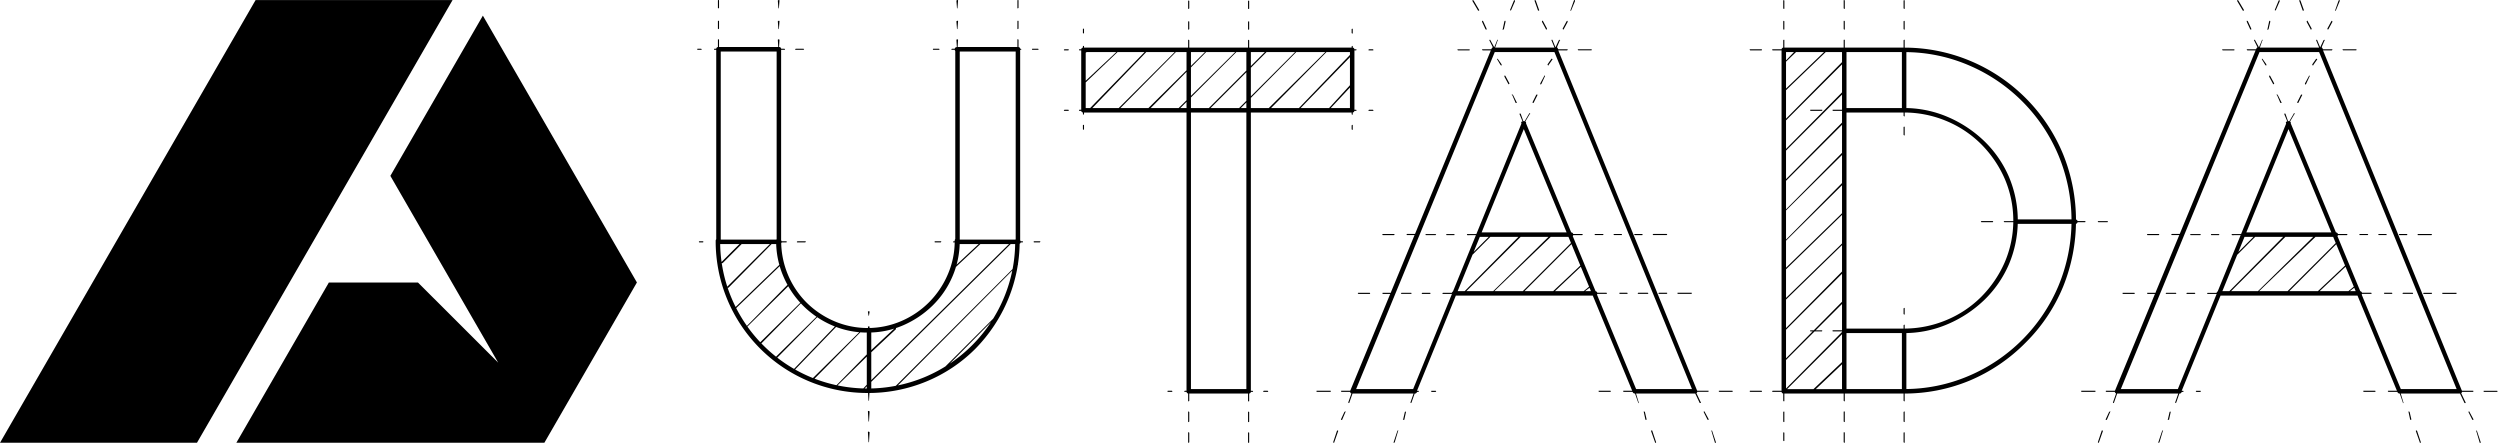 <svg id="Layer_1" data-name="Layer 1" xmlns="http://www.w3.org/2000/svg" viewBox="0 0 2422 429"><title>logo-long</title><polygon points="247.63 0.05 0 428.95 190.83 428.95 438.46 0.05 247.63 0.05"/><polygon points="617 273.58 467.8 15.15 378.18 170.38 480.72 347.99 482.65 351.34 404.94 273.72 318.59 273.72 228.97 428.95 527.38 428.95 617 273.72 616.92 273.72 617 273.58"/><path d="M679.25,48.27H676a.54.54,0,1,1,0-1.08h3.25l.54.54A.48.48,0,0,1,679.25,48.27Zm1.63,186.57h-3.26a.54.54,0,0,1,0-1.08h3.26a.54.54,0,0,1,0,1.08ZM692.26,48.27a.54.54,0,1,1,0-1.08h3.8l.54.54-.54.54ZM840.59,380.73A147,147,0,0,1,693.35,233.21a2.17,2.17,0,1,1,4.34,0,140.5,140.5,0,0,0,11.14,55.86,143.06,143.06,0,0,0,76.34,76.2,143.72,143.72,0,0,0,110.85,0,143,143,0,0,0,76.33-76.2,140.51,140.51,0,0,0,11.15-55.86,2.17,2.17,0,0,1,4.35,0,146.47,146.47,0,0,1-11.14,56.68,151,151,0,0,1-31.78,48,145.06,145.06,0,0,1-47.55,31.73A147.15,147.15,0,0,1,840.59,380.73ZM693.89,234.84a.54.54,0,0,1,0-1.08h3.8a.48.48,0,0,1,.54.54l-.54.54Zm2.19,1.63a1.92,1.92,0,0,1-2.19-2.17V47.73a2.19,2.19,0,0,1,4.37,0V234.3A1.92,1.92,0,0,1,696.07,236.47ZM754.62,49.9H696.07a1.92,1.92,0,0,1-2.19-2.17,1.93,1.93,0,0,1,2.19-2.17h58.54a1.93,1.93,0,0,1,2.19,2.17A1.92,1.92,0,0,1,754.62,49.9Zm.54,186.57H696.62a2.17,2.17,0,1,1,0-4.34h58.53a2.17,2.17,0,1,1,0,4.34ZM695.52,7.59V.54a.54.54,0,1,1,1.08,0V7.59l-.54.54A.48.48,0,0,1,695.52,7.59Zm0,0V.54a.54.54,0,1,1,1.08,0V7.59l-.54.54A.48.48,0,0,1,695.52,7.59Zm0,20.07V20.61a.54.54,0,1,1,1.08,0v7.05l-.54.54A.48.48,0,0,1,695.52,27.66Zm0,0V20.61a.54.54,0,1,1,1.08,0v7.05l-.54.54A.48.48,0,0,1,695.52,27.66Zm0,20.07V38.51a.48.48,0,0,1,.54-.54l.54.54v9.22l-.54.54A.48.48,0,0,1,695.52,47.73Zm0,0V38.51a.48.48,0,0,1,.54-.54l.54.54v9.22l-.54.54A.48.48,0,0,1,695.52,47.73Zm4,207.18H699v-1.08l20.07-20.07h1.08v1.08L700.08,254.9Zm5.67,23.86h-.54v-1.08l43.93-43.93h.54a.68.68,0,0,1,0,1.08l-43.39,43.93Zm7.12,20.07a.67.67,0,0,1,0-1.08l45.56-43.93h.54a.68.68,0,0,1,0,1.08l-45.56,43.93Zm11.39,18.44a.48.48,0,0,1-.54-.54c-.36-.36-.36-.54,0-.54l41.76-42.3H766V275l-42.31,41.76Zm12.47,16.27h-.54v-1.08L778,290.7c0-.36.09-.54.27-.54s.27.19.27.54v.54l-41.76,42.3Zm14.65,14.64h-.54V347.1l42.3-41.76c0-.36.09-.54.27-.54s.27.19.27.54v.54l-41.76,42.3Zm89.76-26A84.86,84.86,0,0,1,806,315.11a91.21,91.21,0,0,1-28-19,89.85,89.85,0,0,1-19-28.2,86.17,86.17,0,0,1-7.07-34.71c0-1.44.81-2.17,2.44-2.17s2.44.73,2.44,2.17a84.43,84.43,0,0,0,24.32,59.66A86.57,86.57,0,0,0,807.88,311a82.29,82.29,0,0,0,65.42,0,85.51,85.51,0,0,0,44.86-45,81,81,0,0,0,6.76-32.81c0-1.44.81-2.17,2.44-2.17s2.44.73,2.44,2.17a86.15,86.15,0,0,1-7.08,34.71,87.68,87.68,0,0,1-19.31,28.2,94.63,94.63,0,0,1-28.29,19A84.85,84.85,0,0,1,840.59,322.16Zm-86-85.69a1.92,1.92,0,0,1-2.17-2.17V47.73a2.17,2.17,0,1,1,4.34,0V234.3A1.92,1.92,0,0,1,754.63,236.47ZM754.36,8.14c-.19,0-.27-.18-.27-.54L753.55.54l.81-.54c.54,0,.81.19.81.54l-.54,7.05C754.63,8,754.54,8.14,754.36,8.14Zm0,20.07c-.19,0-.27-.18-.27-.54l-.54-7.05.81-.54c.54,0,.81.19.81.54l-.54,7.05C754.63,28,754.54,28.2,754.36,28.2Zm0,20.07c-.19,0-.27-.18-.27-.54l-.54-9.22.81-.54.81.54-.54,9.22C754.63,48.09,754.54,48.27,754.36,48.27Zm5.68,0h-5.42a.48.48,0,0,1-.54-.54l.54-.54H760l.54.54A.48.48,0,0,1,760,48.27Zm1.63,186.57h-5.42a.48.48,0,0,1-.54-.54l.54-.54h5.42a.54.54,0,1,1,0,1.08Zm7.6,124.2h-.54c-.73,0-.73-.36,0-1.09l41.76-43.39c0-.72.36-.72,1.08,0v.54ZM770.9,48.27a.48.48,0,0,1-.54-.54l.54-.54h7.59l.54.54-.54.54Zm1.63,186.57a.48.48,0,0,1-.54-.54l.54-.54h7.59a.48.48,0,0,1,.54.54l-.54.54Zm14.65,133.42h-.54v-1.08L834.36,320c0-.36.09-.54.27-.54s.27.19.27.54c.36,0,.54.09.54.27s-.19.27-.54.27l-47.18,47.73Zm21.69,7.59v-.54c-.36,0-.54-.09-.54-.27s.18-.27.54-.27l32.54-33.08h1.08v1.09l-33.08,32.54A.48.48,0,0,1,808.87,375.85Zm26,3.25h-.54c-.36,0-.54-.08-.54-.27s.18-.27.54-.27l7-7.59L980.25,233.75h.54v1.08L842.49,371.51Zm7.05,1.63a1.92,1.92,0,0,1-2.17-2.17v-56.4a2.17,2.17,0,1,1,4.34,0v56.4A1.92,1.92,0,0,1,842,380.73Zm-.27-74.84c-.19,0-.27-.18-.27-.54l-.54-3.25c0-.36.27-.54.81-.54s.81.19.81.54l-.54,3.25C842,305.71,841.86,305.89,841.68,305.89Zm0,16.81-.27-.54-.54-5.42c0-.36.27-.54.81-.54s.81.19.81.54l-.54,5.42C842,322.52,841.86,322.7,841.68,322.7Zm0,65.62c-.19,0-.27-.19-.27-.54l-.54-9.22c0-.36.27-.54.81-.54l.81.54-.54,9.22C842,388.14,841.86,388.32,841.68,388.32Zm0,20.07c-.19,0-.27-.19-.27-.54l-.54-9.22c0-.36.27-.54.81-.54l.81.54-.54,9.22C842,408.2,841.86,408.39,841.68,408.39Zm0,20.07c-.19,0-.27-.19-.27-.54l-.54-9.22c0-.36.27-.54.81-.54l.81.54-.54,9.22C842,428.27,841.86,428.46,841.68,428.46Zm.27-85.69h-.54v-1.09l25.49-23.86H868v1.08l-25.49,23.86Zm23.86,34.71h-.54v-1.08L985.67,256c0-.36.09-.54.27-.54s.27.19.27.54v.54ZM904.32,48.27a.54.54,0,1,1,0-1.08h5.42l.54.54-.54.54Zm1.63,186.57a.54.54,0,1,1,0-1.08h5.42a.48.48,0,0,1,.54.54l-.54.54Zm1.63,129.62H907v-.54l64-64c0-.36.08-.54.27-.54s.27.19.27.54c.36,0,.54.09.54.27s-.19.27-.54.27l-63.45,64ZM927.64,48.27h-5.42a.48.48,0,0,1-.54-.54l.54-.54h5.42l.54.54A.48.48,0,0,1,927.64,48.27Zm1.63,186.57h-5.42a.48.48,0,0,1-.54-.54l.54-.54h5.42a.54.54,0,1,1,0,1.08ZM926,258.7h-.54c-.73-.72-.73-1.08,0-1.08L951,233.75h.54a.68.68,0,0,1,0,1.08ZM986.2,49.9H927.12a1.92,1.92,0,0,1-2.19-2.17c0-1.44.9-2.17,2.71-2.17h58.57a1.92,1.92,0,0,1,2.17,2.17A1.92,1.92,0,0,1,986.2,49.9ZM927.64,236.47a1.92,1.92,0,0,1-2.17-2.17V47.73a2.17,2.17,0,1,1,4.34,0V234.3A1.92,1.92,0,0,1,927.64,236.47Zm59.12,0H928.18a2.17,2.17,0,0,1,0-4.34h58.57a2.17,2.17,0,0,1,0,4.34ZM927.37,8.14c-.19,0-.27-.18-.27-.54L926.56.54l.81-.54c.54,0,.81.19.81.54l-.54,7.05C927.64,8,927.55,8.14,927.37,8.14Zm0,20.07c-.19,0-.27-.18-.27-.54l-.54-7.05.81-.54c.54,0,.81.19.81.54l-.54,7.05C927.64,28,927.55,28.2,927.37,28.2Zm0,20.07c-.19,0-.27-.18-.27-.54l-.54-9.22.81-.54.81.54-.54,9.22C927.64,48.09,927.55,48.27,927.37,48.27Zm58.84,188.2A1.92,1.92,0,0,1,984,234.3V47.73a2.17,2.17,0,1,1,4.34,0V234.3A1.92,1.92,0,0,1,986.22,236.47Zm2.71-188.2h-3.25a.54.54,0,1,1,0-1.08h3.25l.54.54A.48.48,0,0,1,988.93,48.27ZM985.67,7.59V.54a.54.54,0,1,1,1.08,0V7.59l-.54.54A.48.48,0,0,1,985.67,7.59Zm0,20.07V20.61a.54.54,0,1,1,1.08,0v7.05l-.54.54A.48.48,0,0,1,985.67,27.66Zm0,20.07V38.51a.48.48,0,0,1,.54-.54l.54.54v9.22l-.54.54A.48.48,0,0,1,985.67,47.73Zm4.88,187.11H987.3a.54.54,0,1,1,0-1.08h3.25a.54.54,0,0,1,0,1.08Zm9.76-186.57a.54.54,0,0,1,0-1.08h5.42l.54.54-.54.54Zm1.63,186.57a.54.54,0,1,1,0-1.08h5.42a.48.48,0,0,1,.54.54l-.54.54Z"/><path d="M1031.22,48.81a.48.48,0,0,1-.54-.54l.54-.54h3.8l.54.54-.54.54Zm0,58.57a.48.48,0,0,1-.54-.54l.54-.54h3.8l.54.54-.54.54Zm14.64-58.57a.54.54,0,0,1,0-1.08h3.8l.54.54-.54.54Zm0,58.57a.54.54,0,0,1,0-1.08h3.8l.54.54-.54.54ZM1310,109H1049.66a1.92,1.92,0,0,1-2.17-2.17V48.27a1.92,1.92,0,0,1,2.17-2.17H1310a1.92,1.92,0,0,1,2.17,2.17v58.57A1.92,1.92,0,0,1,1310,109ZM1049.66,32.54l-.54-.54V28.2a.48.48,0,0,1,.54-.54l.54.54V32Zm-.54,15.73V45a.48.48,0,0,1,.54-.54.48.48,0,0,1,.54.54v3.25l-.54.54A.48.48,0,0,1,1049.12,48.27Zm.54,33.63h-.54V80.81l34.71-32.54c0-.36.09-.54.27-.54s.27.19.27.54c.36,0,.54.09.54.27s-.19.27-.54.27Zm0-29.29h-.54V51.52l5.42-3.8a1.6,1.6,0,0,1,1.08.54.48.48,0,0,1-.54.54Zm0,58.57-.54-.54v-3.8a.48.48,0,0,1,.54-.54l.54.54v3.8Zm0,14.64-.54-.54v-3.8a.48.48,0,0,1,.54-.54.48.48,0,0,1,.54.54v3.8Zm2.17-21.15h256V50.44h-256Zm3.26,2.71h-.54V106.3l56.4-58a.68.68,0,0,1,1.08,0v.54l-56.4,58.57Zm27.12,0a.67.67,0,0,1,0-1.08l58-58c0-.36.08-.54.27-.54s.27.19.27.54c.36,0,.54.09.54.27s-.19.27-.54.27l-58,58.57Zm29.29,0h-.54V106.3l58.57-58c0-.36.09-.54.27-.54s.27.19.27.54c.36,0,.54.09.54.27s-.19.27-.54.27l-58,58.57Zm20.07-58.57a.54.54,0,1,1,0-1.08h3.8l.54.54-.54.54Zm0,330.83a.54.54,0,1,1,0-1.09h3.8l.54.54-.54.54Zm9.22-272.26h-.54V106.3l58.57-58c0-.36.09-.54.27-.54s.27.19.27.54v.54Zm7.05-58.57a.48.48,0,0,1-.54-.54l.54-.54h3.8l.54.54-.54.54Zm0,330.83a.48.48,0,0,1-.54-.54l.54-.54h3.8l.54.54-.54.54Zm61.83,1.63h-58a1.92,1.92,0,0,1-2.17-2.17V48.27a1.92,1.92,0,0,1,2.17-2.17h58a1.92,1.92,0,0,1,2.17,2.17V379.1A1.92,1.92,0,0,1,1209.66,381.27ZM1151.08,8.14V1.08a.54.54,0,1,1,1.08,0V8.14l-.54.54A.48.48,0,0,1,1151.08,8.14Zm0,20.07V21.15a.54.54,0,1,1,1.08,0V28.2l-.54.54A.48.48,0,0,1,1151.08,28.2Zm0,20.07V39a.48.48,0,0,1,.54-.54l.54.54v9.22l-.54.54A.48.48,0,0,1,1151.08,48.27Zm0,340.05V379.1a.48.48,0,0,1,.54-.54l.54.54v9.22l-.54.54A.48.48,0,0,1,1151.08,388.32Zm0,20.07v-9.22a.48.48,0,0,1,.54-.54l.54.54v9.22l-.54.54A.48.48,0,0,1,1151.08,408.39Zm0,20.07v-9.22a.48.48,0,0,1,.54-.54l.54.54v9.22l-.54.54A.48.48,0,0,1,1151.08,428.46Zm2.71-51.52h53.69V50.44H1153.8Zm15.73-269.55a.67.67,0,0,1,0-1.08l58-58a.68.68,0,0,1,1.08,0v.54l-58.57,58.57Zm29.29,0a.67.67,0,0,1,0-1.08l58-58c0-.36.09-.54.27-.54s.27.19.27.54c.36,0,.54.09.54.27s-.19.27-.54.27l-58,58.57Zm10.85-98.71a.48.48,0,0,1-.54-.54V1.08l.54-.54a.48.48,0,0,1,.54.54V8.14A.48.48,0,0,1,1209.66,8.68Zm0,20.07a.48.48,0,0,1-.54-.54V21.15l.54-.54a.48.48,0,0,1,.54.54V28.2A.48.48,0,0,1,1209.66,28.74Zm0,20.07a.48.48,0,0,1-.54-.54V39l.54-.54.54.54v9.22A.48.48,0,0,1,1209.66,48.81Zm3.8,0h-3.8a.48.48,0,0,1-.54-.54l.54-.54h3.8l.54.54A.48.48,0,0,1,1213.45,48.81Zm-3.8,340.05a.48.48,0,0,1-.54-.54V379.1l.54-.54.54.54v9.22A.48.48,0,0,1,1209.66,388.87Zm3.8-9.22h-3.8a.48.48,0,0,1-.54-.54l.54-.54h3.8l.54.54A.48.48,0,0,1,1213.45,379.65Zm-3.8,29.29a.48.48,0,0,1-.54-.54v-9.22l.54-.54.54.54v9.22A.48.48,0,0,1,1209.66,408.93Zm0,20.07a.48.48,0,0,1-.54-.54v-9.22l.54-.54.54.54v9.22A.48.48,0,0,1,1209.66,429ZM1228.1,48.81h-3.8a.48.48,0,0,1-.54-.54l.54-.54h3.8l.54.54A.48.48,0,0,1,1228.1,48.81Zm0,330.83h-3.8a.48.48,0,0,1-.54-.54l.54-.54h3.8l.54.54A.48.48,0,0,1,1228.1,379.65Zm0-272.26h-.54V106.3l58.57-58c0-.36.09-.54.27-.54s.27.19.27.54c.36,0,.54.09.54.27s-.19.27-.54.27l-58,58.57Zm29.29,0h-.54V106.3l52.61-54.78h1.08v1.08Zm28.74,0a.67.67,0,0,1,0-1.08l23.32-25.49h1.08V81.9l-23.86,25.49ZM1310,32.54l-.54-.54V28.2l.54-.54.54.54V32A.48.48,0,0,1,1310,32.54Zm0,16.27a.48.48,0,0,1-.54-.54V45l.54-.54a.48.48,0,0,1,.54.54v3.25A.48.48,0,0,1,1310,48.81Zm0,0a.48.48,0,0,1-.54-.54l.54-.54h3.8l.54.54-.54.54Zm0,58.57a.48.48,0,0,1-.54-.54l.54-.54h3.8l.54.54-.54.54Zm0,3.8-.54-.54v-3.8l.54-.54.54.54v3.8A.48.48,0,0,1,1310,111.18Zm0,14.64-.54-.54v-3.8l.54-.54a.48.48,0,0,1,.54.54v3.8A.48.48,0,0,1,1310,125.83Zm20.07-77h-3.8a.48.48,0,0,1-.54-.54l.54-.54h3.8l.54.54A.48.48,0,0,1,1330.06,48.81Zm0,58.57h-3.8a.48.48,0,0,1-.54-.54l.54-.54h3.8l.54.54A.48.48,0,0,1,1330.06,107.39Z"/><path d="M1288.84,379.65h-13l-.54-.54a.48.48,0,0,1,.54-.54h13a.48.48,0,0,1,.54.54ZM1292.1,429l-.54-.54,3.8-11.39h.54a.48.48,0,0,1,.54.54l-3.8,10.85A.48.48,0,0,1,1292.1,429Zm18.44-49.35h-10.85l-.54-.54a.48.48,0,0,1,.54-.54h10.85a.48.48,0,0,1,.54.54Zm-10.85,27.12h-.54v-.54l3.26-7.05a1.53,1.53,0,0,1,1.08-.54c.36.36.36.54,0,.54l-3.26,7.59Zm7-16.27-.54-.54L1310,379.1l.54-.54.54.54-3.8,10.85A.48.48,0,0,1,1306.74,390.49Zm3.8-9.22h-1.08a2.14,2.14,0,0,1-1.08-3.25L1445,47.19q1.08-2.16,2.71-1.09c1.44.73,1.81,1.63,1.08,2.71L1312.7,379.65C1312,380.73,1311.26,381.27,1310.54,381.27Zm60.2,0h-60.2a2.17,2.17,0,0,1,0-4.34h60.2a2.17,2.17,0,0,1,0,4.34Zm-43.93-96.54H1316l-.54-.54a.48.48,0,0,1,.54-.54h10.85a.54.54,0,1,1,0,1.08Zm13-56.95a.54.54,0,1,1,0-1.09h10.85l.54.54-.54.54Zm7,56.95h-7l-.54-.54a.48.48,0,0,1,.54-.54h7a.54.54,0,1,1,0,1.08ZM1350.13,429v-.54l3.8-11.39h.54c.36,0,.36.18,0,.54l-3.25,10.85-.54.54Zm16.81-144.27h-9.22l-.54-.54.54-.54h9.22a.54.54,0,1,1,0,1.08Zm-7,122h-.54c-.36,0-.36-.19,0-.54l1.63-7.05.54-.54.54.54-1.63,7.59Zm3.25-179a.48.48,0,0,1-.54-.54l.54-.54h7.59l.54.54-.54.54ZM1366.4,390l3.8-10.85a.48.48,0,0,1,.54-.54l.54.54L1367.48,390l-.54.54Zm4.34-8.68h-1.08a2.14,2.14,0,0,1-1.08-3.25l105.76-259.24c.72-1.44,1.63-1.81,2.71-1.08q2.16,0,1.08,2.71L1372.36,379.65A1.44,1.44,0,0,1,1370.74,381.27Zm3.25-1.63h-3.25l-.54-.54a.48.48,0,0,1,.54-.54H1374a.54.54,0,1,1,0,1.09Zm11.39-94.91h-7.59l-.54-.54.54-.54h7.59a.48.48,0,0,1,.54.54Zm-3.8-56.95a.54.54,0,0,1,0-1.09h9.22l.54.54-.54.54Zm9.22,151.86H1387l-.54-.54a.48.48,0,0,1,.54-.54h3.8a.48.48,0,0,1,.54.54Zm17.9-94.91h-10.85l-.54-.54.54-.54h10.85a.54.54,0,0,1,0,1.08Zm0-56.95h-7.05a.54.54,0,0,1,0-1.09h7.05l.54.54A.48.48,0,0,1,1408.7,227.79Zm136.67,58.57H1408.7a2.17,2.17,0,1,1,0-4.34h136.67a2.17,2.17,0,0,1,0,4.34Zm-122-237.55H1412.5l-.54-.54a.48.48,0,0,1,.54-.54h10.85a.54.54,0,0,1,0,1.08Zm-6,235.38v-.54l56.4-56.95h1.09v1.09l-56.4,56.4-.54.54Zm4.34-56.4a.54.54,0,0,1,0-1.09h10.85l.54.54-.54.54Zm1.63,22.24a.48.48,0,0,0-.54-.54v-.54L1445,226.7h.54a.69.69,0,0,1,0,1.09l-21.69,21.69Zm9.22-239.72H1432l-5.42-9.22V0a1.6,1.6,0,0,1,1.08.54l5.42,9.22A.48.48,0,0,1,1432.56,10.31Zm89.49,219.11h-89.49a2.17,2.17,0,0,1,0-4.34h89.49a2.17,2.17,0,0,1,0,4.34ZM1439.62,28.74l-.54-.54-3.25-7.05V20.07a1.6,1.6,0,0,1,1.08.54l3.25,7.05v1.08Zm7.59,20.07h-10.85l-.54-.54a.48.48,0,0,1,.54-.54h10.85a.48.48,0,0,1,.54.54Zm0-2.17h-.54l-3.8-7.59a.54.54,0,1,1,1.08,0l3.8,7A.48.48,0,0,1,1447.21,46.64ZM1445,284.73v-.54c-.36,0-.54-.08-.54-.27s.18-.27.54-.27l58-56.95h1.08v1.09l-58.57,56.4A.48.48,0,0,1,1445,284.73Zm62.37-234.3h-60.2a1.92,1.92,0,0,1-2.17-2.17,1.92,1.92,0,0,1,2.17-2.17h60.2a1.92,1.92,0,0,1,2.17,2.17A1.92,1.92,0,0,1,1507.41,50.44Zm-60.74-1.63v-.54l3.8-9.22a.48.48,0,0,1,.54-.54c.36.36.36.54,0,.54l-3.26,9.22-.54.54Zm7.59,14.64-.54-.54-3.26-5.42v-.54h.54l3.8,5.42v1.08Zm2.17-34.71h-.54c-.36-.36-.36-.54,0-.54l1.63-7.59.54-.54c.36,0,.54.36.54,1.08L1457,28.2Zm5.42,53.15-.54-.54-3.8-7.05V73.22c.72,0,1.09.19,1.09.54l3.8,7.05a.48.48,0,0,1-.54.54Zm1.08-72.13,3.8-9.22.54-.54a1.6,1.6,0,0,1,.54,1.08L1464,9.76l-.54.54Zm6,90h-.54l-3.26-7.59c-.36,0-.54-.09-.54-.27s.18-.27.54-.27h.54l3.8,7.59v.54Zm7.05,20.07-3.8-9.22v-.54h1.08l3.25,9.22v.54Zm107.93,261.41a2.12,2.12,0,0,1-2.17-1.63L1474.33,120.4c-1.08-1.8-.73-2.71,1.08-2.71,1.08-.72,2-.36,2.71,1.08L1585.51,378a2.15,2.15,0,0,1-1.08,3.25Zm-110.1-97.08v-.54l49.35-49.35h1.08v.54l-49.35,49.35-.54.54Zm2.71-164.33H1476c-.36-.36-.36-.54,0-.54l5.42-9.22c0-.36.09-.54.27-.54s.27.19.27.54c.36,0,.54.09.54.27s-.19.27-.54.27Zm8.68-20.07-.54-.54,3.8-7.59h1.08v.54l-3.8,7.59Zm5.42-89.49h-.54l-3.25-9.22V0a1.6,1.6,0,0,1,1.08.54l3.26,9.22v.54Zm2.17,71.59a.48.48,0,0,1-.54-.54v-.54l3.8-7.05a.48.48,0,0,1,.54-.54.68.68,0,0,1,0,1.08l-3.25,7.05Zm5.42-53.15a.48.48,0,0,1-.54-.54l-3.8-7.05a1.57,1.57,0,0,1,.54-1.08.48.48,0,0,1,.54.54l3.8,7.05A1.57,1.57,0,0,1,1498.19,28.74Zm1.63,34.71a1.54,1.54,0,0,1-.54-1.08l3.8-5.42h.54l.54.54-3.8,5.42A.48.48,0,0,1,1499.82,63.45Zm7.59-14.64a.48.48,0,0,1-.54-.54l-3.8-9.22a.54.54,0,1,1,1.08,0l3.8,9.22A.48.48,0,0,1,1507.41,48.81Zm-3.8,235.92a.48.48,0,0,1-.54-.54v-.54L1532.36,256h.54a.69.69,0,0,1,0,1.09l-28.74,27.12Zm138.3,96.54a1.44,1.44,0,0,1-1.63-1.63l-135-330.83c-.73-1.08-.36-2,1.08-2.71Q1509,45,1509,47.19l135,330.83a2.15,2.15,0,0,1-1.08,3.25ZM1507.41,46.64h-.54V46.1l3.25-7a1.58,1.58,0,0,1,1.09-.54c.36.36.36.54,0,.54L1508,46.64Zm10.85,2.17h-10.85l-.54-.54a.48.48,0,0,1,.54-.54h10.85a.48.48,0,0,1,.54.54Zm-4.34-21.15,3.8-7.05.54-.54a1.6,1.6,0,0,1,.54,1.08L1515,28.2l-.54.54A1.54,1.54,0,0,1,1513.92,27.66Zm8.14-17.35h-.54c-.36-.36-.36-.54,0-.54l3.26-9.22a1.57,1.57,0,0,1,1.08-.54V1.08Zm0,217.48a.54.54,0,1,1,0-1.09h10.85l.54.54-.54.54Zm19.52-179H1529.1l-.54-.54a.48.48,0,0,1,.54-.54h12.47a.54.54,0,1,1,0,1.08Zm-8.68,235.92a.48.48,0,0,1-.54-.54v-.54l9.22-7.59a.48.48,0,0,1,.54.54c.36,0,.54.09.54.27s-.19.27-.54.27l-9.22,7Zm12.47-56.95a.48.48,0,0,1-.54-.54l.54-.54H1553l.54.54-.54.54Zm10.85,56.95h-10.85l-.54-.54.54-.54h10.85a.54.54,0,0,1,0,1.08Zm3.79,94.91h-10.85l-.54-.54a.48.48,0,0,1,.54-.54H1560a.54.54,0,1,1,0,1.09Zm10.85-151.86h-7.05a.54.54,0,0,1,0-1.09h7.05l.54.54A.48.48,0,0,1,1570.86,227.79Zm5.42,56.95h-7l-.54-.54a.48.48,0,0,1,.54-.54h7a.54.54,0,1,1,0,1.08Zm7.59,94.91H1573l-.54-.54a.48.48,0,0,1,.54-.54h10.85a.48.48,0,0,1,.54.54Zm58,1.63h-58a2.17,2.17,0,0,1,0-4.34h58a2.17,2.17,0,0,1,0,4.34Zm-51-153.48h-7.05a.54.54,0,0,1,0-1.09h7.05l.54.54A.48.48,0,0,1,1590.93,227.79Zm-3.8,162.7V390l-3.8-10.85v-.54c.72,0,1.08.19,1.08.54l3.25,10.85v.54Zm9.22-105.76h-9.22l-.54-.54.54-.54h9.22a.54.54,0,1,1,0,1.08Zm-1.63,122h-.54l-1.63-7.59v-.54a1.57,1.57,0,0,1,1.09.54l1.63,7.05A.48.48,0,0,1,1594.73,406.76Zm9.22,22.24a.48.48,0,0,1-.54-.54l-3.8-10.85a.48.48,0,0,1,.54-.54h.54l3.8,11.39A.48.48,0,0,1,1603.95,429Zm-2.17-201.21a.48.48,0,0,1-.54-.54l.54-.54h13l.54.54-.54.54Zm13,56.95h-7.59l-.54-.54.54-.54h7.59a.48.48,0,0,1,.54.54Zm23.86,0h-13l-.54-.54a.48.48,0,0,1,.54-.54h13a.48.48,0,0,1,.54.54Zm8.68,105.76h-.54l-5.42-11.39a.48.48,0,0,1,.54-.54h.54l5.42,11.39v.54Zm7.59-10.85h-13l-.54-.54.54-.54h13a.48.48,0,0,1,.54.54Zm0,27.12h-.54l-3.8-7.59a.54.54,0,1,1,1.08,0l3.8,7.05A.48.48,0,0,1,1654.93,406.76Zm7,22.24a.48.48,0,0,1-.54-.54l-3.25-10.85v-.54h.54l3.79,11.39V429Zm16.27-49.35h-12.47l-.54-.54a.48.48,0,0,1,.54-.54h12.47a.54.54,0,0,1,0,1.09Z"/><path d="M1706.45,48.81H1695.6l-.54-.54a.48.48,0,0,1,.54-.54h10.85a.54.54,0,0,1,0,1.08Zm0,330.83H1695.6l-.54-.54a.48.48,0,0,1,.54-.54h10.85a.54.54,0,0,1,0,1.09Zm20.06-330.83h-9.22l-.54-.54.54-.54h9.22a.54.54,0,1,1,0,1.08Zm1.63,330.83h-10.85l-.54-.54.54-.54h10.85a.54.54,0,1,1,0,1.09Zm58.57,1.63h-58.57a1.92,1.92,0,0,1-2.17-2.17V48.27a1.92,1.92,0,0,1,2.17-2.17h58.57a1.92,1.92,0,0,1,2.17,2.17V379.1A1.92,1.92,0,0,1,1786.71,381.27ZM1728.14,8.68l-.54-.54V.54l.54-.54.54.54V8.14A.48.48,0,0,1,1728.14,8.68Zm0,20.07-.54-.54V20.61l.54-.54.54.54V28.2A.48.48,0,0,1,1728.14,28.74Zm0,20.07-.54-.54V39l.54-.54a.49.49,0,0,1,.54.54v9.22A.48.48,0,0,1,1728.14,48.81Zm0,12.47c-.36,0-.54-.09-.54-.27s.18-.27.54-.27l12.47-13h1.08v1.08l-13,12.47Zm0,144.81v-.54c-.36,0-.54-.09-.54-.27s.18-.27.54-.27l58-58.57h1.08v1.08l-58.57,58A.48.48,0,0,1,1728.14,206.09Zm0,29.29v-.54c-.36,0-.54-.08-.54-.27s.18-.27.54-.27l58-58.57h1.08v1.08l-58.57,58A.48.48,0,0,1,1728.14,235.38Zm0,153.49-.54-.54V379.1l.54-.54a.48.48,0,0,1,.54.54v9.22A.48.48,0,0,1,1728.14,388.87Zm0,20.07-.54-.54v-9.22l.54-.54a.48.48,0,0,1,.54.54v9.22A.48.48,0,0,1,1728.14,408.93Zm0,18.44-.54-.54v-7.59l.54-.54.54.54v7.59A.48.48,0,0,1,1728.14,427.37Zm0-338.43a.68.68,0,0,1,0-1.09l41.76-40.13h.54a.68.68,0,0,1,0,1.08l-41.76,40.13Zm0,29.29a.67.67,0,0,1,0-1.08l58-58.57h1.08v1.09l-58.57,58.57Zm0,29.29a.67.67,0,0,1,0-1.08l58-58.57h1.08v1.09l-58.57,58.57Zm0,29.29a.67.67,0,0,1,0-1.08l58-58.57h1.08v1.08l-58.57,58.57Zm0,85.69a.67.67,0,0,1,0-1.08l58-56.4h1.08v.54l-58.57,56.95Zm0,29.29a.67.67,0,0,1,0-1.08l58-56.4h1.08v.54l-58.57,56.95Zm0,29.29a.67.67,0,0,1,0-1.08l58-58.57h1.08v1.08l-58.57,58.57Zm0,29.29a.67.67,0,0,1,0-1.08l58-58.57h1.08v1.08l-58.57,58.57Zm0,29.29a.68.68,0,0,1,0-1.09l58-58.57h1.08v1.08l-58.57,58.57Zm2.17-2.71h54.24V50.44h-54.24ZM1745,48.81h-7.59l-.54-.54.54-.54H1745a.48.48,0,0,1,.54.54ZM1765,107.39h-10.85l-.54-.54a.48.48,0,0,1,.54-.54H1765a.48.48,0,0,1,.54.54Zm-10.85,213.69a.54.54,0,0,1,0-1.08H1765l.54.54-.54.54Zm1.63,58.57h-.54v-1.09l30.92-29.29h1.08v1.08l-30.91,29.29ZM1765,48.81h-7.59l-.54-.54.54-.54H1765a.48.48,0,0,1,.54.54Zm21.69,0h-10.85l-.54-.54a.48.48,0,0,1,.54-.54h10.85a.54.54,0,1,1,0,1.08Zm0,58.57h-10.85l-.54-.54a.48.48,0,0,1,.54-.54h10.85a.54.54,0,1,1,0,1.08Zm0,213.69h-10.85a.54.54,0,1,1,0-1.08h10.85l.54.54A.48.48,0,0,1,1786.71,321.07Zm58-270.63h-58a1.91,1.91,0,0,1-2.17-2.17,1.92,1.92,0,0,1,2.17-2.17h58a1.92,1.92,0,0,1,2.17,2.17A1.92,1.92,0,0,1,1844.75,50.44Zm0,58.57h-58a2.17,2.17,0,0,1,0-4.34h58a2.17,2.17,0,0,1,0,4.34Zm0,213.69h-58a2.17,2.17,0,0,1,0-4.34h58a2.17,2.17,0,0,1,0,4.34Zm0,58.57h-58a2.17,2.17,0,0,1,0-4.34h58a2.17,2.17,0,0,1,0,4.34Zm-58-1.63h-1.63l-.54-.54a.48.48,0,0,1,.54-.54h1.63a.54.54,0,1,1,0,1.09Zm0-371-.54-.54V.54a.48.48,0,0,1,.54-.54l.54.54V8.14A.48.48,0,0,1,1786.71,8.68Zm0,20.07-.54-.54V20.61a.48.48,0,0,1,.54-.54l.54.54V28.2A.48.48,0,0,1,1786.71,28.74Zm0,20.07-.54-.54V39a.48.48,0,0,1,.54-.54.49.49,0,0,1,.54.54v9.22A.48.48,0,0,1,1786.71,48.81Zm0,340.05-.54-.54V379.1a.48.48,0,0,1,.54-.54.48.48,0,0,1,.54.54v9.22A.48.48,0,0,1,1786.71,388.87Zm0,20.07-.54-.54v-9.22a.48.48,0,0,1,.54-.54.48.48,0,0,1,.54.54v9.22A.48.48,0,0,1,1786.71,408.93Zm0,0-.54-.54v-9.22a.48.48,0,0,1,.54-.54.48.48,0,0,1,.54.54v9.22A.48.48,0,0,1,1786.71,408.93Zm0,20.07-.54-.54v-9.22a.48.48,0,0,1,.54-.54l.54.54v9.22A.48.48,0,0,1,1786.71,429Zm0-1.63-.54-.54v-7.59a.48.48,0,0,1,.54-.54l.54.54v7.59A.48.48,0,0,1,1786.71,427.37Zm57.49-46.1a2.17,2.17,0,0,1,0-4.34,157.84,157.84,0,0,0,63.18-12.75,163.58,163.58,0,0,0,86.78-87,164.34,164.34,0,0,0,0-126.91,163.57,163.57,0,0,0-86.78-87,158,158,0,0,0-63.18-12.75,1.91,1.91,0,0,1-2.17-2.17,1.92,1.92,0,0,1,2.17-2.17,164.87,164.87,0,0,1,63.73,12.47,167,167,0,0,1,90.84,90.84,171.1,171.1,0,0,1,0,128.27,164.53,164.53,0,0,1-36.34,54.23,167.19,167.19,0,0,1-54.51,36.88A164.71,164.71,0,0,1,1844.2,381.27Zm0-58.57a2.17,2.17,0,0,1,0-4.34,106.12,106.12,0,0,0,41.22-8.14,103.88,103.88,0,0,0,33.9-22.51,109.45,109.45,0,0,0,22.78-33.35,102.63,102.63,0,0,0,0-81.35,109.64,109.64,0,0,0-22.78-33.35,104,104,0,0,0-33.9-22.51A106.1,106.1,0,0,0,1844.2,109a2.17,2.17,0,0,1,0-4.34,106.88,106.88,0,0,1,42.85,8.68,117.58,117.58,0,0,1,35.25,23.32,107.19,107.19,0,0,1,23.86,34.44,108.78,108.78,0,0,1,0,85.15,107.08,107.08,0,0,1-23.86,34.44A117.44,117.44,0,0,1,1887,314,106.75,106.75,0,0,1,1844.2,322.7Zm.54-213.69a1.92,1.92,0,0,1-2.17-2.17V48.27a2.17,2.17,0,1,1,4.34,0v58.57A1.92,1.92,0,0,1,1844.75,109Zm0,272.26a1.92,1.92,0,0,1-2.17-2.17V322.16a2.17,2.17,0,1,1,4.34,0V379.1A1.92,1.92,0,0,1,1844.75,381.27Zm0-372.6-.54-.54V.54l.54-.54.54.54V8.14A.48.48,0,0,1,1844.75,8.68Zm0,20.07-.54-.54V20.61l.54-.54.54.54V28.2A.48.48,0,0,1,1844.75,28.74Zm0,20.07-.54-.54V39l.54-.54a.48.48,0,0,1,.54.54v9.22A.48.48,0,0,1,1844.75,48.81Zm0,64-.54-.54v-5.42l.54-.54a.48.48,0,0,1,.54.54v5.42A.48.48,0,0,1,1844.75,112.81Zm0,18.44-.54-.54v-7.59l.54-.54.54.54v7.59A.48.48,0,0,1,1844.75,131.25Zm0,173.55-.54-.54v-5.42l.54-.54a.48.48,0,0,1,.54.54v5.42A.48.48,0,0,1,1844.75,304.8Zm0,17.9a.48.48,0,0,1-.54-.54v-7.05l.54-.54a.48.48,0,0,1,.54.54v7.05A.48.48,0,0,1,1844.75,322.7Zm0,66.17-.54-.54V379.1l.54-.54a.48.48,0,0,1,.54.54v9.22A.48.48,0,0,1,1844.75,388.87Zm0,20.07-.54-.54v-9.22l.54-.54a.48.48,0,0,1,.54.54v9.22A.48.48,0,0,1,1844.75,408.93Zm0,20.07-.54-.54v-9.22l.54-.54.54.54v9.22A.48.48,0,0,1,1844.75,429Zm85.69-213.69h-10.85l-.54-.54.54-.54h10.85a.54.54,0,1,1,0,1.09Zm22.24,0h-10.85l-.54-.54a.48.48,0,0,1,.54-.54h10.85a.48.48,0,0,1,.54.54Zm58,1.63h-58a2.17,2.17,0,1,1,0-4.34h58a2.17,2.17,0,0,1,0,4.34Zm9.22-1.63h-9.22l-.54-.54.54-.54h9.22a.54.54,0,0,1,0,1.09Zm21.69,0h-8.68l-.54-.54a.48.48,0,0,1,.54-.54h8.68a.54.54,0,1,1,0,1.09Z"/><path d="M2029.69,379.65h-13l-.54-.54a.48.48,0,0,1,.54-.54h13a.48.48,0,0,1,.54.54Zm3.26,49.35-.54-.54,3.8-11.39h.54a.48.48,0,0,1,.54.54l-3.8,10.85A.48.48,0,0,1,2032.94,429Zm18.44-49.35h-10.85l-.54-.54a.48.48,0,0,1,.54-.54h10.85a.48.48,0,0,1,.54.54Zm-10.85,27.12H2040v-.54l3.26-7.05a1.53,1.53,0,0,1,1.08-.54c.36.36.36.54,0,.54l-3.26,7.59Zm7-16.27L2047,390l3.79-10.85.54-.54.54.54-3.8,10.85A.48.48,0,0,1,2047.59,390.49Zm3.8-9.22h-1.08a2.14,2.14,0,0,1-1.08-3.25L2185.89,47.19Q2187,45,2188.6,46.1c1.44.73,1.81,1.63,1.08,2.71L2053.55,379.65C2052.82,380.73,2052.1,381.27,2051.38,381.27Zm60.2,0h-60.2a2.17,2.17,0,0,1,0-4.34h60.2a2.17,2.17,0,0,1,0,4.34Zm-43.93-96.54h-10.85l-.54-.54a.48.48,0,0,1,.54-.54h10.85a.54.54,0,1,1,0,1.08Zm13-56.95a.54.54,0,1,1,0-1.09h10.85l.54.54-.54.54Zm7,56.95h-7l-.54-.54a.48.48,0,0,1,.54-.54h7a.54.54,0,1,1,0,1.08ZM2091,429v-.54l3.8-11.39h.54c.36,0,.36.18,0,.54l-3.25,10.85-.54.54Zm16.81-144.27h-9.22l-.54-.54.54-.54h9.22a.54.54,0,1,1,0,1.08Zm-7,122h-.54c-.36,0-.36-.19,0-.54l1.63-7.05.54-.54.54.54-1.63,7.59Zm3.25-179a.48.48,0,0,1-.54-.54l.54-.54h7.59l.54.54-.54.54ZM2107.25,390l3.8-10.85a.48.48,0,0,1,.54-.54l.54.54L2108.33,390l-.54.54Zm4.34-8.68h-1.08a2.14,2.14,0,0,1-1.08-3.25l105.76-259.24c.72-1.44,1.63-1.81,2.71-1.08q2.16,0,1.08,2.71L2113.21,379.65A1.44,1.44,0,0,1,2111.59,381.27Zm3.25-1.63h-3.25l-.54-.54a.48.48,0,0,1,.54-.54h3.25a.54.54,0,1,1,0,1.09Zm11.39-94.91h-7.59l-.54-.54.54-.54h7.59a.48.48,0,0,1,.54.54Zm-3.8-56.95a.54.54,0,0,1,0-1.09h9.22l.54.54-.54.54Zm9.22,151.86h-3.8l-.54-.54a.48.48,0,0,1,.54-.54h3.8a.48.48,0,0,1,.54.54Zm17.9-94.91H2138.7l-.54-.54.54-.54h10.85a.54.54,0,0,1,0,1.08Zm0-56.95h-7.05a.54.54,0,0,1,0-1.09h7.05l.54.54A.48.48,0,0,1,2149.55,227.79Zm136.67,58.57H2149.55a2.17,2.17,0,1,1,0-4.34h136.67a2.17,2.17,0,0,1,0,4.34Zm-122-237.55h-10.85l-.54-.54a.48.48,0,0,1,.54-.54h10.85a.54.54,0,0,1,0,1.08Zm-6,235.38v-.54l56.4-56.95h1.09v1.09l-56.4,56.4-.54.54Zm4.34-56.4a.54.54,0,0,1,0-1.09h10.85l.54.54-.54.54Zm1.63,22.24a.48.48,0,0,0-.54-.54v-.54l22.24-22.24h.54a.69.69,0,0,1,0,1.09l-21.69,21.69Zm9.22-239.72h-.54l-5.42-9.22V0a1.6,1.6,0,0,1,1.08.54L2174,9.76A.48.48,0,0,1,2173.41,10.31Zm89.49,219.11h-89.49a2.17,2.17,0,0,1,0-4.34h89.49a2.17,2.17,0,0,1,0,4.34ZM2180.46,28.74l-.54-.54-3.25-7.05V20.07a1.6,1.6,0,0,1,1.08.54l3.25,7.05v1.08Zm7.59,20.07h-10.85l-.54-.54a.48.48,0,0,1,.54-.54h10.85a.48.48,0,0,1,.54.54Zm0-2.17h-.54l-3.8-7.59a.54.54,0,1,1,1.08,0l3.8,7A.48.48,0,0,1,2188.06,46.64Zm-2.17,238.09v-.54c-.36,0-.54-.08-.54-.27s.18-.27.54-.27l58-56.95H2245v1.09l-58.57,56.4A.48.48,0,0,1,2185.89,284.73Zm62.37-234.3h-60.2a1.92,1.92,0,0,1-2.17-2.17,1.92,1.92,0,0,1,2.17-2.17h60.2a1.92,1.92,0,0,1,2.17,2.17A1.92,1.92,0,0,1,2248.26,50.44Zm-60.74-1.63v-.54l3.8-9.22a.48.48,0,0,1,.54-.54c.36.36.36.54,0,.54l-3.26,9.22-.54.54Zm7.59,14.64-.54-.54-3.26-5.42v-.54h.54l3.8,5.42v1.08Zm2.17-34.71h-.54c-.36-.36-.36-.54,0-.54l1.63-7.59.54-.54c.36,0,.54.36.54,1.08l-1.63,7.05Zm5.42,53.15-.54-.54-3.8-7.05V73.22c.72,0,1.09.19,1.09.54l3.8,7.05a.48.48,0,0,1-.54.54Zm1.08-72.13,3.8-9.22.54-.54a1.6,1.6,0,0,1,.54,1.08l-3.8,8.68-.54.54Zm6,90h-.54L2206,92.2c-.36,0-.54-.09-.54-.27s.18-.27.54-.27h.54l3.8,7.59v.54Zm7.05,20.07-3.8-9.22v-.54h1.08l3.25,9.22v.54Zm107.93,261.41a2.12,2.12,0,0,1-2.17-1.63L2215.17,120.4c-1.08-1.8-.73-2.71,1.08-2.71,1.08-.72,2-.36,2.71,1.08L2326.36,378a2.15,2.15,0,0,1-1.08,3.25Zm-110.1-97.08v-.54L2264,234.3h1.08v.54l-49.35,49.35-.54.54Zm2.71-164.33h-.54c-.36-.36-.36-.54,0-.54l5.42-9.22c0-.36.09-.54.27-.54s.27.19.27.54c.36,0,.54.09.54.27s-.19.27-.54.27ZM2226,99.79l-.54-.54,3.8-7.59h1.08v.54l-3.8,7.59Zm5.42-89.49h-.54l-3.25-9.22V0a1.6,1.6,0,0,1,1.08.54L2232,9.76v.54Zm2.17,71.59a.48.48,0,0,1-.54-.54v-.54l3.8-7.05a.48.48,0,0,1,.54-.54.68.68,0,0,1,0,1.08l-3.25,7.05ZM2239,28.74a.48.48,0,0,1-.54-.54l-3.8-7.05a1.57,1.57,0,0,1,.54-1.08.48.48,0,0,1,.54.54l3.8,7.05A1.57,1.57,0,0,1,2239,28.74Zm1.63,34.71a1.54,1.54,0,0,1-.54-1.08l3.8-5.42h.54l.54.54-3.8,5.42A.48.48,0,0,1,2240.67,63.45Zm7.59-14.64a.48.48,0,0,1-.54-.54l-3.8-9.22a.54.54,0,1,1,1.08,0l3.8,9.22A.48.48,0,0,1,2248.26,48.81Zm-3.8,235.92a.48.48,0,0,1-.54-.54v-.54L2273.21,256h.54a.69.69,0,0,1,0,1.09L2245,284.19Zm138.3,96.54a1.44,1.44,0,0,1-1.63-1.63l-135-330.83c-.73-1.08-.36-2,1.08-2.71q2.71-1.08,2.71,1.09l135,330.83a2.15,2.15,0,0,1-1.08,3.25ZM2248.26,46.64h-.54V46.1l3.25-7a1.58,1.58,0,0,1,1.09-.54c.36.36.36.54,0,.54l-3.26,7.59Zm10.85,2.17h-10.85l-.54-.54a.48.48,0,0,1,.54-.54h10.85a.48.48,0,0,1,.54.54Zm-4.34-21.15,3.8-7.05.54-.54a1.6,1.6,0,0,1,.54,1.08l-3.8,7.05-.54.54A1.54,1.54,0,0,1,2254.76,27.66Zm8.14-17.35h-.54c-.36-.36-.36-.54,0-.54l3.26-9.22A1.57,1.57,0,0,1,2266.7,0V1.08Zm0,217.48a.54.54,0,1,1,0-1.09h10.85l.54.54-.54.54Zm19.52-179H2270l-.54-.54a.48.48,0,0,1,.54-.54h12.47a.54.54,0,1,1,0,1.08Zm-8.68,235.92a.48.48,0,0,1-.54-.54v-.54l9.22-7.59a.48.48,0,0,1,.54.54c.36,0,.54.09.54.27s-.19.27-.54.27l-9.22,7Zm12.47-56.95a.48.48,0,0,1-.54-.54l.54-.54h7.59l.54.54-.54.54Zm10.85,56.95h-10.85l-.54-.54.54-.54h10.85a.54.54,0,0,1,0,1.08Zm3.79,94.91H2290l-.54-.54a.48.48,0,0,1,.54-.54h10.85a.54.54,0,1,1,0,1.09Zm10.85-151.86h-7.05a.54.54,0,0,1,0-1.09h7.05l.54.54A.48.48,0,0,1,2311.71,227.79Zm5.42,56.95h-7l-.54-.54a.48.48,0,0,1,.54-.54h7a.54.54,0,1,1,0,1.08Zm7.59,94.91h-10.85l-.54-.54a.48.48,0,0,1,.54-.54h10.85a.48.48,0,0,1,.54.54Zm58,1.63h-58a2.17,2.17,0,0,1,0-4.34h58a2.17,2.17,0,0,1,0,4.34Zm-51-153.48h-7.05a.54.54,0,0,1,0-1.09h7.05l.54.54A.48.48,0,0,1,2331.78,227.79Zm-3.8,162.7V390l-3.8-10.85v-.54c.72,0,1.08.19,1.08.54l3.25,10.85v.54Zm9.22-105.76H2328l-.54-.54.54-.54h9.22a.54.54,0,1,1,0,1.08Zm-1.63,122H2335l-1.63-7.59v-.54a1.57,1.57,0,0,1,1.09.54l1.63,7.05A.48.48,0,0,1,2335.58,406.76ZM2344.8,429a.48.48,0,0,1-.54-.54l-3.8-10.85a.48.48,0,0,1,.54-.54h.54l3.8,11.39A.48.48,0,0,1,2344.8,429Zm-2.17-201.21a.48.48,0,0,1-.54-.54l.54-.54h13l.54.54-.54.54Zm13,56.95h-7.59l-.54-.54.54-.54h7.59a.48.48,0,0,1,.54.54Zm23.86,0h-13l-.54-.54a.48.48,0,0,1,.54-.54h13a.48.48,0,0,1,.54.54Zm8.68,105.76h-.54l-5.42-11.39a.48.48,0,0,1,.54-.54h.54l5.42,11.39v.54Zm7.59-10.85h-13l-.54-.54.54-.54h13a.48.48,0,0,1,.54.54Zm0,27.12h-.54l-3.8-7.59a.54.54,0,1,1,1.08,0l3.8,7.05A.48.48,0,0,1,2395.78,406.76Zm7,22.24a.48.48,0,0,1-.54-.54L2399,417.61v-.54h.54l3.79,11.39V429Zm16.27-49.35h-12.47l-.54-.54a.48.48,0,0,1,.54-.54h12.47a.54.54,0,0,1,0,1.09Z"/></svg>